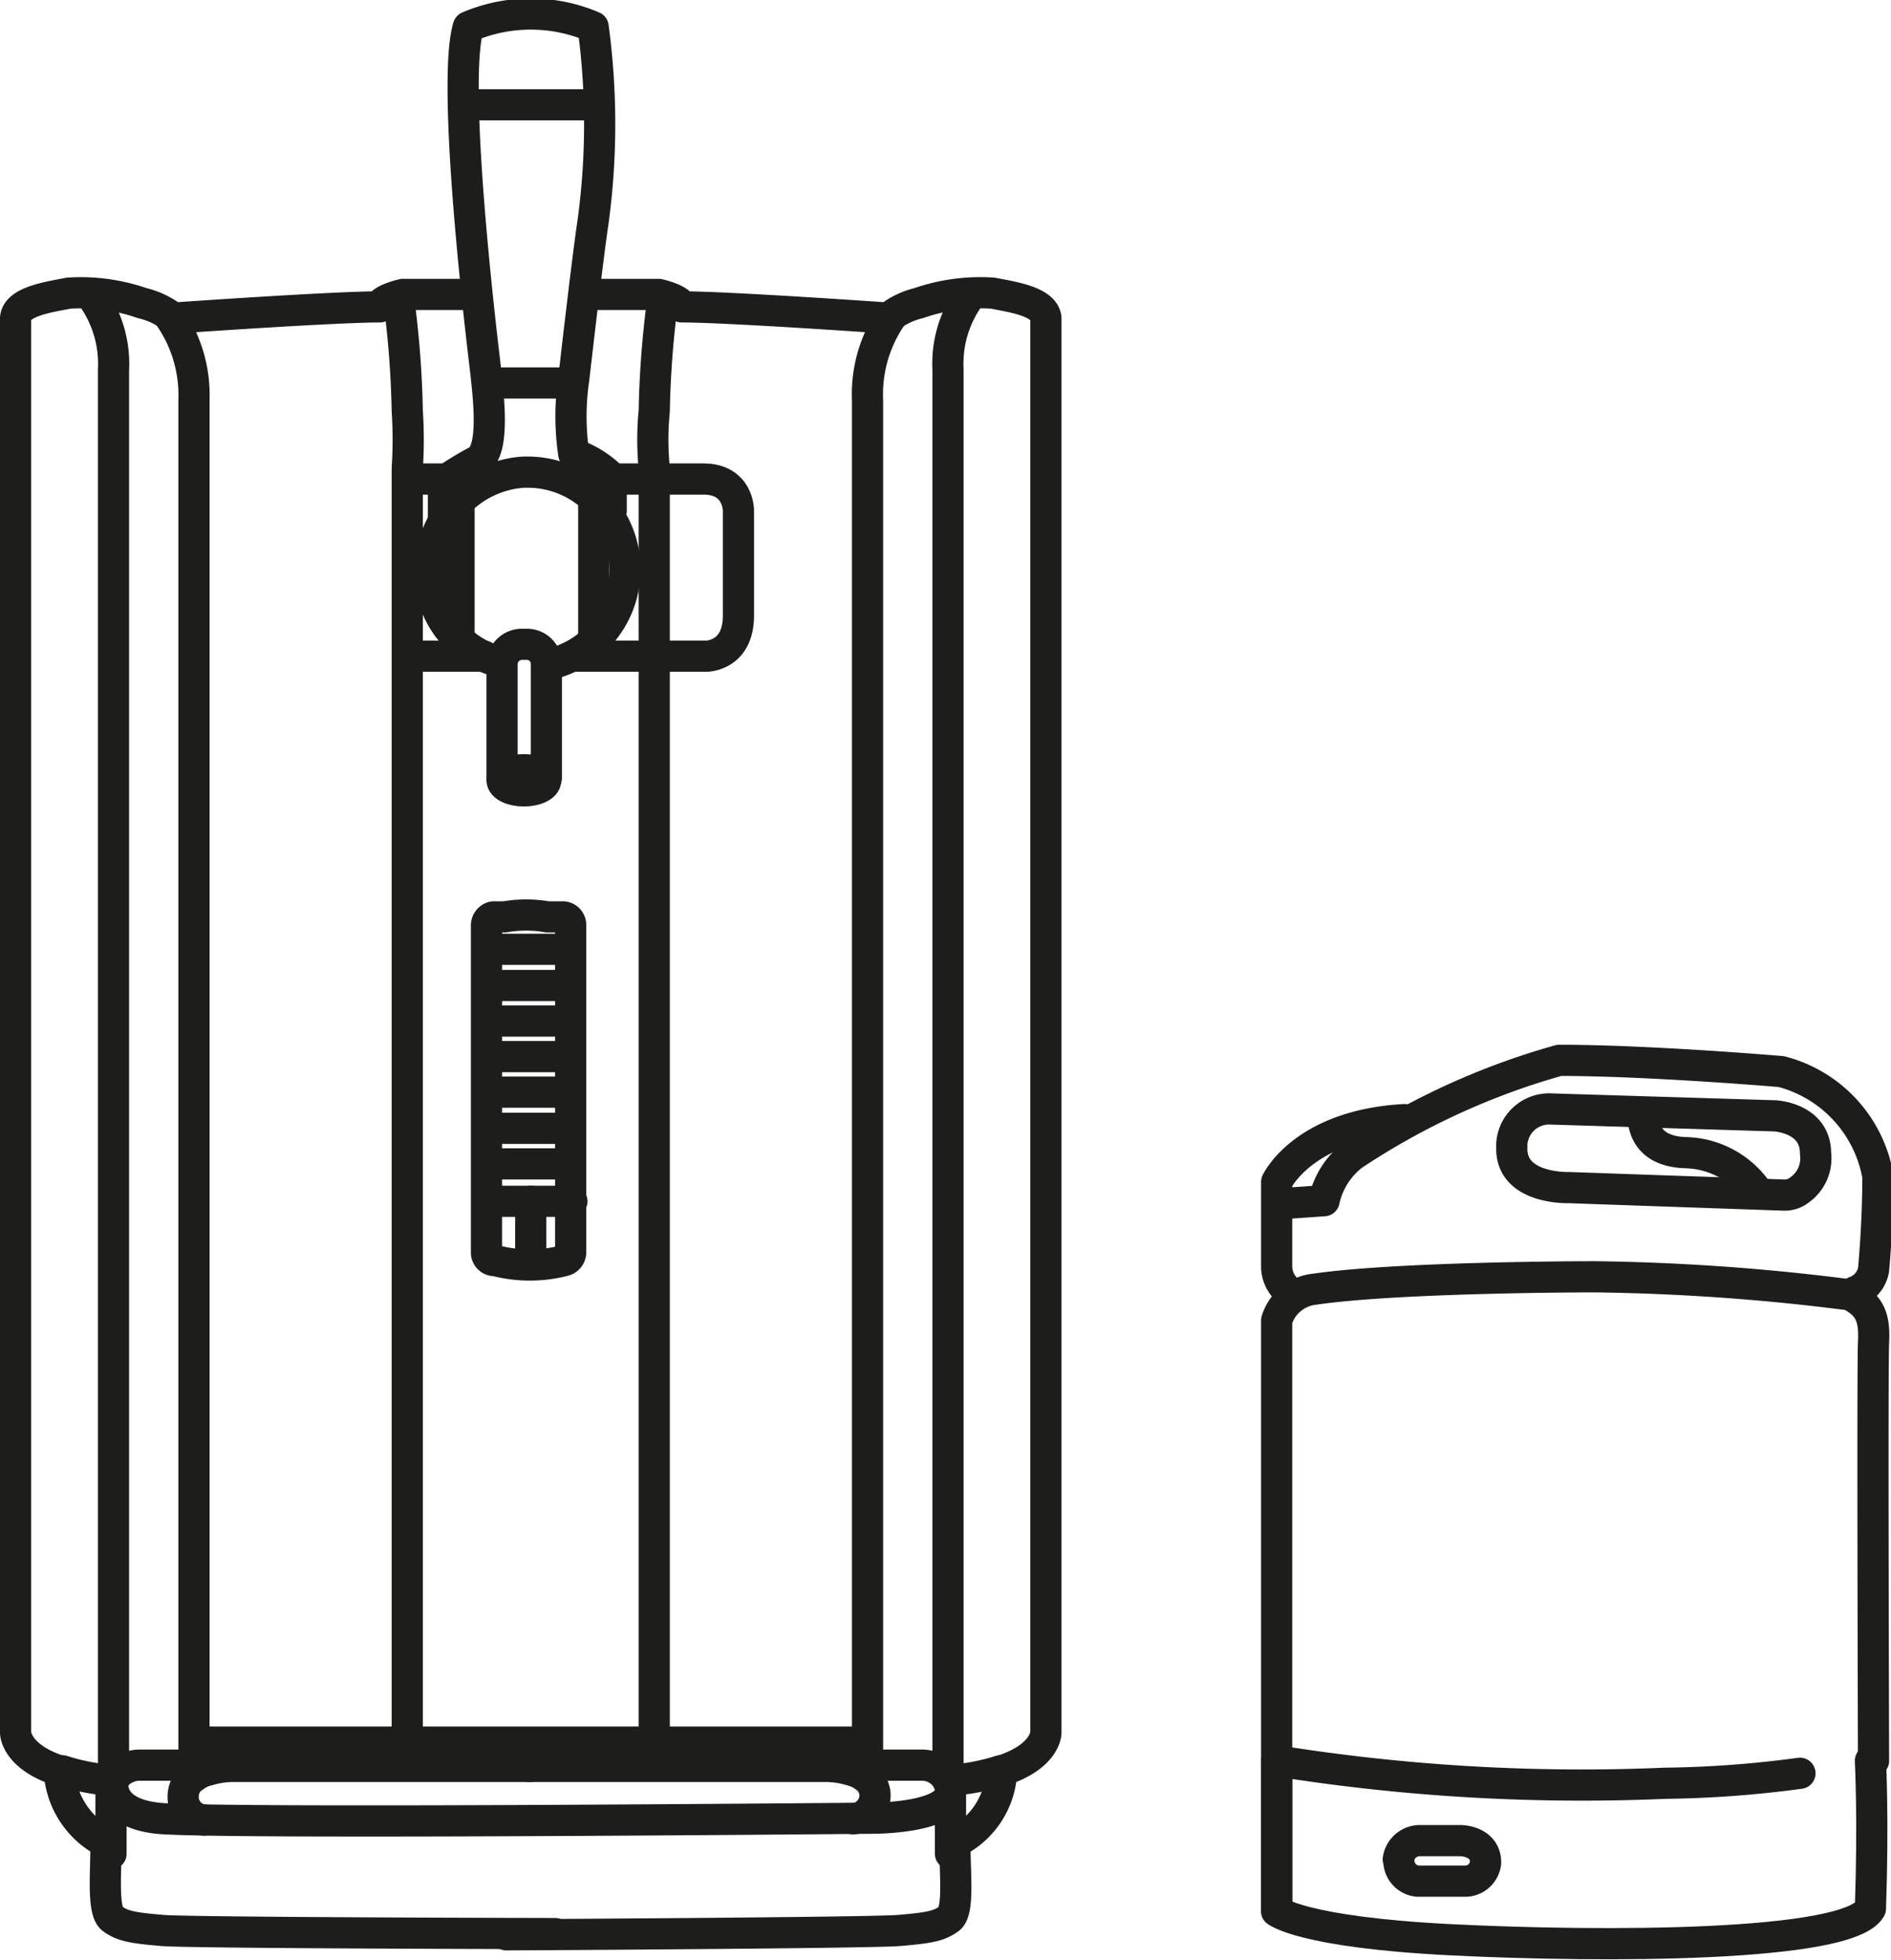 <svg id="Layer_1" data-name="Layer 1" xmlns="http://www.w3.org/2000/svg" viewBox="0 0 30.32 31.42"><defs><style>.cls-1{fill:none;stroke:#1d1e1b;stroke-linecap:round;stroke-linejoin:round;stroke-width:0.5px;}</style></defs><g id="Group_512" data-name="Group 512"><g id="Group_488" data-name="Group 488"><path id="Path_483" data-name="Path 483" class="cls-1" d="M7.11,8.28V7.72a5.11,5.11,0,0,1,.54-.33c.29-.15.19-1,.12-1.59S7.24,1.32,7.51.43a2.54,2.54,0,0,1,2,0,11.64,11.64,0,0,1,0,3.12c-.09.59-.31,2.52-.31,2.52a4.09,4.09,0,0,0,0,1.21,1.6,1.6,0,0,1,.6.37l0,.54"/><line id="Line_31" data-name="Line 31" class="cls-1" x1="7.36" y1="8.05" x2="7.36" y2="10.22"/><path id="Path_484" data-name="Path 484" class="cls-1" d="M8.81,10.65A1.56,1.56,0,0,0,8.5,7.57H8.39a1.61,1.61,0,0,0-1.5,1.62A1.49,1.49,0,0,0,8,10.61"/><line id="Line_32" data-name="Line 32" class="cls-1" x1="9.52" y1="8.05" x2="9.52" y2="10.22"/><path id="Path_485" data-name="Path 485" class="cls-1" d="M8.76,12.47V10.64a.31.31,0,0,0-.31-.31H8.36a.32.32,0,0,0-.31.31v1.83"/><ellipse id="Ellipse_46" data-name="Ellipse 46" class="cls-1" cx="8.4" cy="12.51" rx="0.35" ry="0.17"/><line id="Line_33" data-name="Line 33" class="cls-1" x1="9.58" y1="1.68" x2="7.43" y2="1.68"/><line id="Line_34" data-name="Line 34" class="cls-1" x1="9.15" y1="6.14" x2="7.84" y2="6.14"/><path id="Path_486" data-name="Path 486" class="cls-1" d="M7.52,4.72H6.46s-.36.08-.37.2c-.75,0-3.31.18-3.31.18a1.29,1.29,0,0,0-.5-.24A3,3,0,0,0,1.1,4.7c-.3.06-.83.13-.85.4V27.78s0,.38.7.61a1.37,1.37,0,0,0,.75,1.15c0,.5-.06,1.1.1,1.22s.33.15.8.19S8.9,31,8.9,31"/><path id="Path_487" data-name="Path 487" class="cls-1" d="M2.72,5.08a2.21,2.21,0,0,1,.39,1.34V28.3H2.25a.51.51,0,0,0-.35.13.4.4,0,0,0-.12.29l0,1"/><path id="Path_488" data-name="Path 488" class="cls-1" d="M1.45,4.72a1.85,1.85,0,0,1,.37,1.21V28.5s-.17.55.7.65,11.49,0,11.49,0,1.23,0,1.23-.44"/><path id="Path_489" data-name="Path 489" class="cls-1" d="M6.39,4.78a15.58,15.58,0,0,1,.14,1.81,7.06,7.06,0,0,1,0,.92V27.92"/><path id="Path_490" data-name="Path 490" class="cls-1" d="M9.49,4.72h1.07s.36.08.37.2c.75,0,3.31.18,3.31.18a1.25,1.25,0,0,1,.49-.24,3,3,0,0,1,1.19-.16c.3.06.82.13.85.4V27.78s0,.38-.71.61a1.33,1.33,0,0,1-.75,1.15c0,.5.07,1.1-.09,1.22s-.33.15-.8.19-6.3.07-6.3.07"/><path id="Path_491" data-name="Path 491" class="cls-1" d="M14.29,5.08a2.21,2.21,0,0,0-.38,1.34V28.3h.86a.47.47,0,0,1,.34.13.41.41,0,0,1,.13.29l0,1"/><path id="Path_492" data-name="Path 492" class="cls-1" d="M15.2,28.5V5.92a1.84,1.84,0,0,1,.37-1.2"/><path id="Path_493" data-name="Path 493" class="cls-1" d="M10.63,4.78a15.58,15.58,0,0,0-.14,1.81,4.71,4.71,0,0,0,0,.92V27.92"/><line id="Line_35" data-name="Line 35" class="cls-1" x1="3.12" y1="27.93" x2="13.89" y2="27.93"/><line id="Line_36" data-name="Line 36" class="cls-1" x1="7.09" y1="7.68" x2="6.57" y2="7.68"/><line id="Line_37" data-name="Line 37" class="cls-1" x1="7.76" y1="10.52" x2="6.57" y2="10.52"/><path id="Path_494" data-name="Path 494" class="cls-1" d="M9.23,10.52h2.1s.51,0,.51-.65V8.18s0-.5-.56-.5H9.82"/><path id="Path_495" data-name="Path 495" class="cls-1" d="M3.27,29.18a.37.37,0,0,1-.33-.42.36.36,0,0,1,.18-.28.55.55,0,0,1,.22-.1,1.4,1.4,0,0,1,.41-.06H8.5"/><path id="Path_496" data-name="Path 496" class="cls-1" d="M13.68,29.16a.38.38,0,0,0,.35-.39.37.37,0,0,0-.17-.29.62.62,0,0,0-.22-.1,1.4,1.4,0,0,0-.41-.06H8.48"/><path id="Path_497" data-name="Path 497" class="cls-1" d="M15.27,28.54a3.39,3.39,0,0,0,.77-.15"/><path id="Path_498" data-name="Path 498" class="cls-1" d="M1.74,28.54A3.39,3.39,0,0,1,1,28.39"/><g id="Group_208" data-name="Group 208"><path id="Path_499" data-name="Path 499" class="cls-1" d="M7.94,20.21h0a2.2,2.2,0,0,0,1.11,0h0a.14.14,0,0,0,.1-.13V14.83a.13.13,0,0,0-.12-.13l-.25,0a2,2,0,0,0-.69,0l-.18,0a.14.14,0,0,0-.11.14v5.25A.13.13,0,0,0,7.94,20.21Z"/><line id="Line_38" data-name="Line 38" class="cls-1" x1="7.87" y1="19.26" x2="9.17" y2="19.26"/><line id="Line_39" data-name="Line 39" class="cls-1" x1="8.51" y1="20.27" x2="8.51" y2="19.26"/><line id="Line_40" data-name="Line 40" class="cls-1" x1="7.89" y1="15.22" x2="9.1" y2="15.22"/><line id="Line_41" data-name="Line 41" class="cls-1" x1="7.89" y1="15.8" x2="9.1" y2="15.8"/><line id="Line_42" data-name="Line 42" class="cls-1" x1="7.89" y1="16.37" x2="9.1" y2="16.37"/><line id="Line_43" data-name="Line 43" class="cls-1" x1="7.89" y1="16.94" x2="9.1" y2="16.94"/><line id="Line_44" data-name="Line 44" class="cls-1" x1="7.89" y1="17.51" x2="9.1" y2="17.51"/><line id="Line_45" data-name="Line 45" class="cls-1" x1="7.89" y1="18.09" x2="9.1" y2="18.09"/><line id="Line_46" data-name="Line 46" class="cls-1" x1="7.89" y1="18.66" x2="9.1" y2="18.66"/></g></g><g id="Group_489" data-name="Group 489"><g id="Group_259" data-name="Group 259"><g id="Group_108" data-name="Group 108"><path id="Path_272" data-name="Path 272" class="cls-1" d="M20.47,30.64s.4.34,2.81.46,6.35.12,6.71-.5c.05-1.44,0-2.37,0-2.37"/><path id="Path_273" data-name="Path 273" class="cls-1" d="M20.47,30.58V21.17a.71.71,0,0,1,.6-.5c1.36-.2,4.49-.2,4.49-.2a35.16,35.16,0,0,1,4.1.29c.33.17.4.37.38.77s0,6.7,0,6.7"/><path id="Path_274" data-name="Path 274" class="cls-1" d="M20.75,20.76a.52.52,0,0,1-.28-.43c0-.34,0-1.38,0-1.38s.42-.91,2.05-1"/><path id="Path_275" data-name="Path 275" class="cls-1" d="M20.52,19.3l.71-.05a1.26,1.26,0,0,1,.46-.73A11.63,11.63,0,0,1,25,17c1.45,0,3.56.18,3.56.18a2.11,2.11,0,0,1,1.55,1.68c0,.79-.07,1.5-.07,1.5a.46.46,0,0,1-.3.35"/><path id="Path_276" data-name="Path 276" class="cls-1" d="M24.88,17.78a.6.6,0,0,0-.64.56v.08c0,.65.91.62.91.62l3.45.12a.38.38,0,0,0,.25-.08.62.62,0,0,0,.26-.59c0-.57-.65-.6-.65-.6Z"/><path id="Path_277" data-name="Path 277" class="cls-1" d="M22.43,29.81a.33.33,0,0,0,.31.35h0l.75,0a.33.33,0,0,0,.33-.3c0-.3-.3-.35-.41-.35l-.66,0a.35.35,0,0,0-.33.3Z"/><path id="Path_278" data-name="Path 278" class="cls-1" d="M26.35,17.87s-.07.59.68.61a1.44,1.44,0,0,1,1.16.64"/></g><path id="Path_279" data-name="Path 279" class="cls-1" d="M28.86,28.43a17.44,17.44,0,0,1-2.16.16,31,31,0,0,1-6.23-.36l0,2.41"/></g></g></g></svg>
